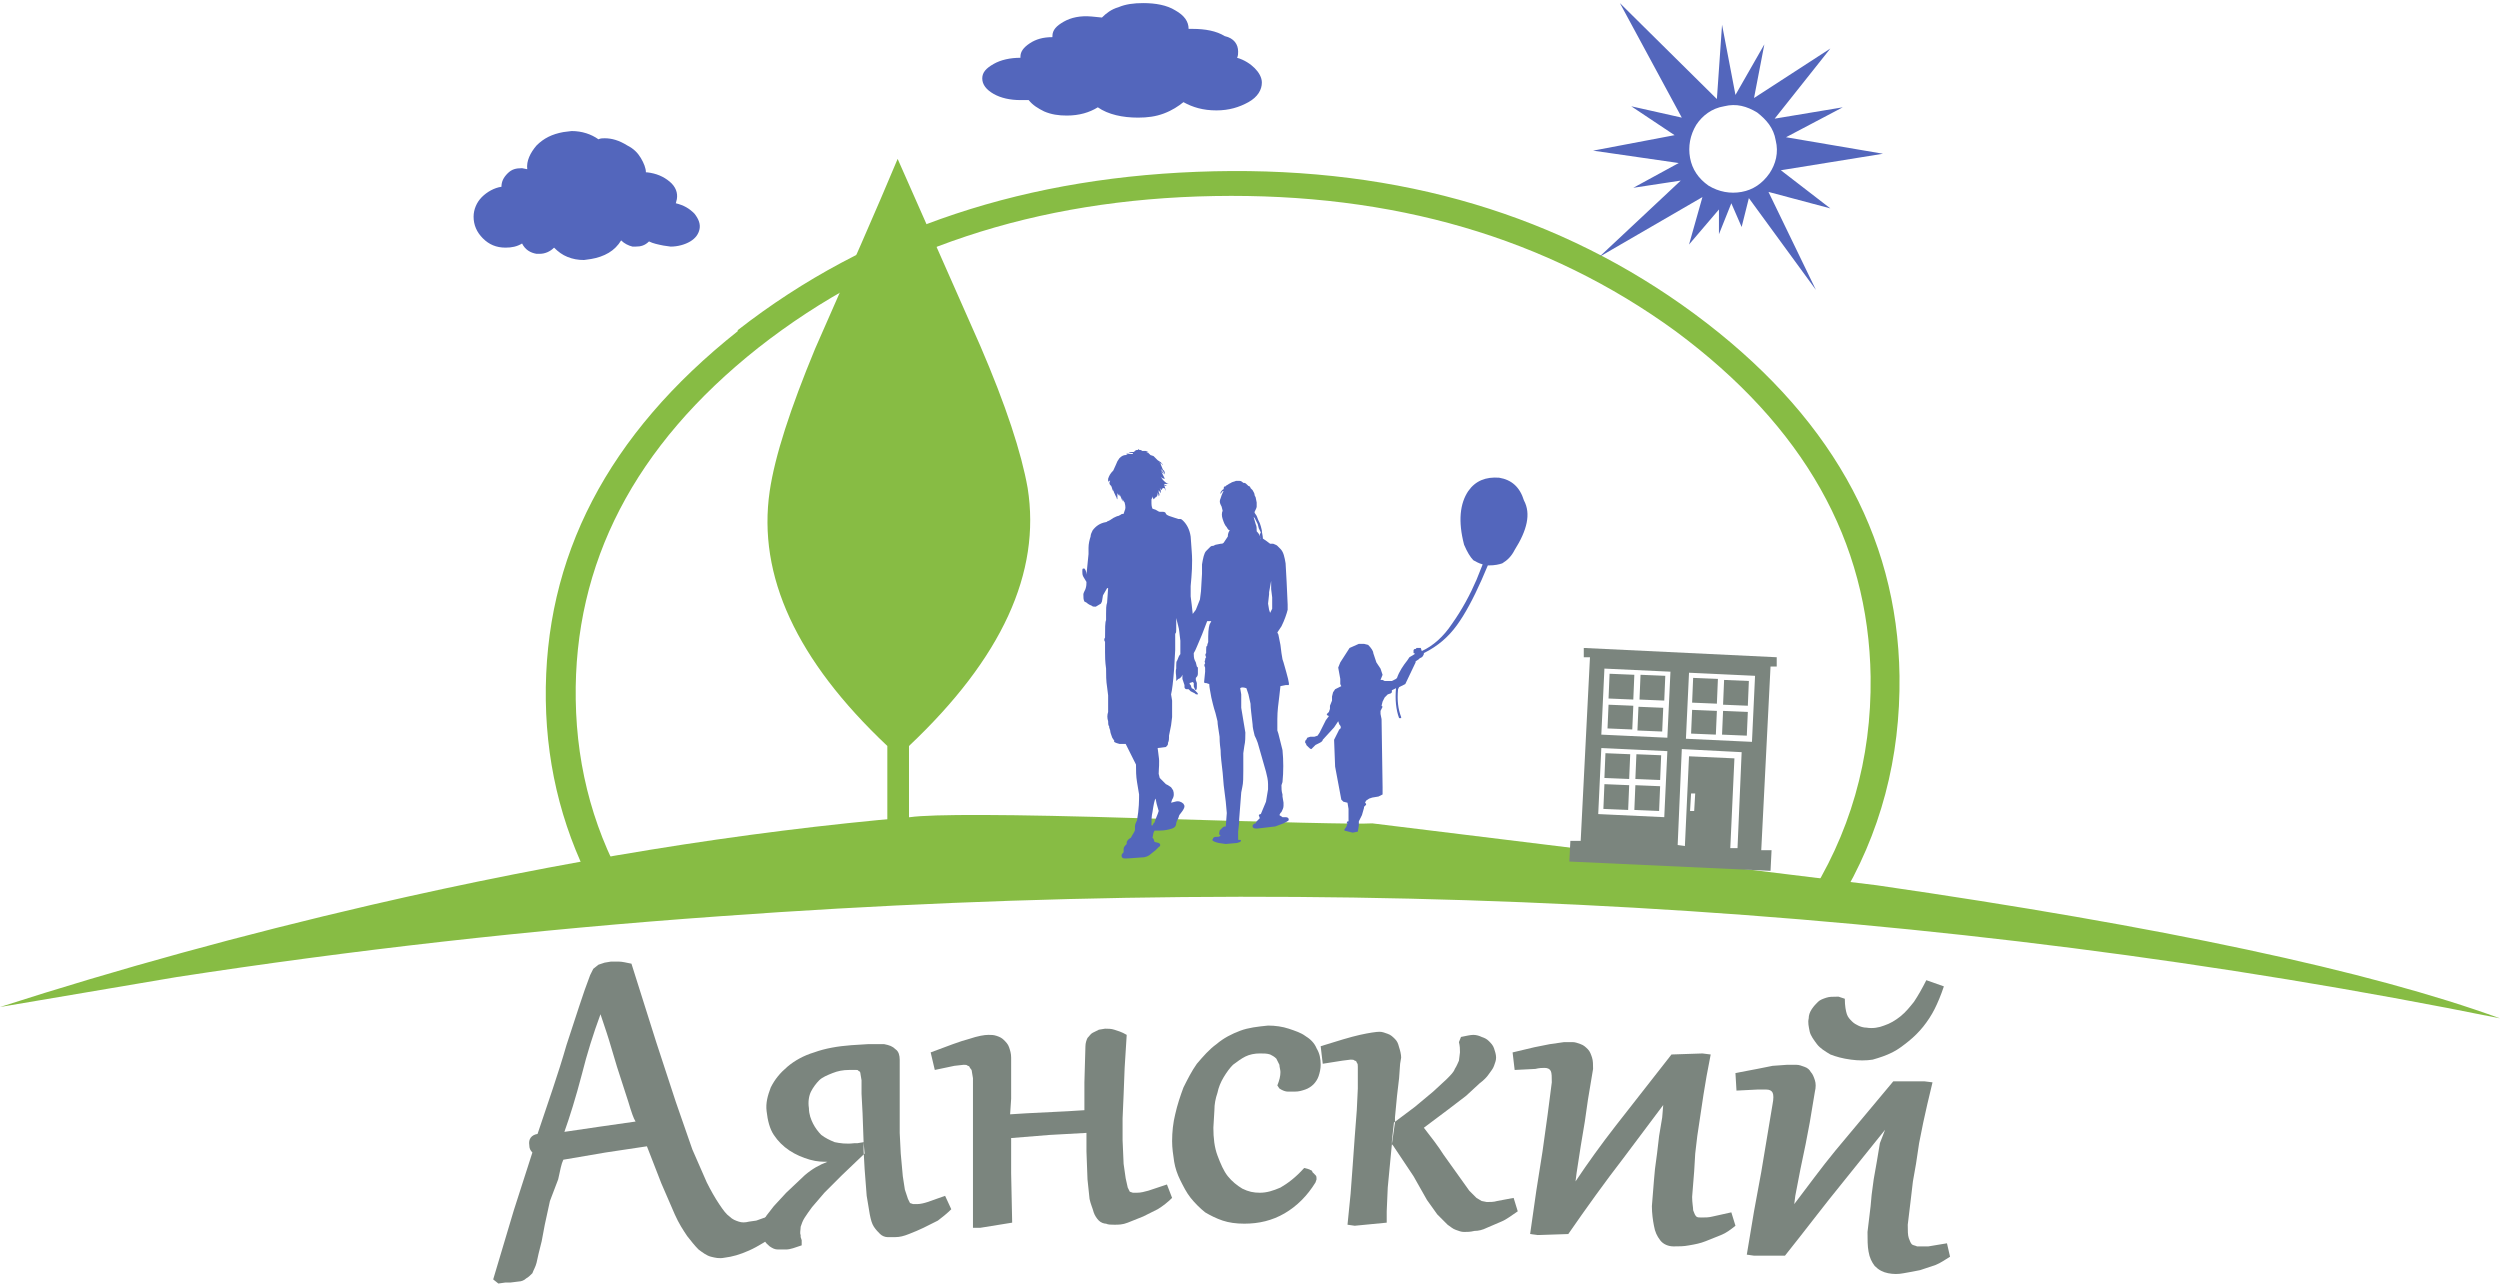 <?xml version="1.0" encoding="utf-8"?>
<!-- Generator: Adobe Illustrator 22.0.1, SVG Export Plug-In . SVG Version: 6.00 Build 0)  -->
<svg version="1.1" id="Layer_1" xmlns="http://www.w3.org/2000/svg" xmlns:xlink="http://www.w3.org/1999/xlink" x="0px" y="0px"
	 viewBox="0 0 242.3 124.5" style="enable-background:new 0 0 242.3 124.5;" xml:space="preserve">
<style type="text/css">
	.st0{fill-rule:evenodd;clip-rule:evenodd;fill:#7B857E;}
	.st1{fill-rule:evenodd;clip-rule:evenodd;fill:#87BC44;}
	.st2{fill-rule:evenodd;clip-rule:evenodd;fill:#5366BC;}
</style>
<path class="st0" d="M53.3,116.4l-0.5,2.3l-0.3,1.6l-0.3,1.2l-0.2,0.9c-0.1,0.4-0.3,0.7-0.4,1c-0.2,0.2-0.4,0.4-0.6,0.5
	c-0.2,0.2-0.5,0.3-0.7,0.3l-0.8,0.1l-0.5,0l-0.7,0.1l-0.5-0.4l2-6.7l1.8-5.6c-0.2-0.2-0.3-0.4-0.3-0.7c-0.1-0.6,0.2-1,0.8-1.1
	c1-3,2-5.8,2.8-8.6c0.9-2.7,1.6-5,2.3-6.8c0.1-0.2,0.2-0.4,0.3-0.6l0.5-0.4l0.6-0.2l0.6-0.1c0.3,0,0.6,0,0.8,0
	c0.3,0,0.7,0.1,1.2,0.2l2.4,7.6l1.9,5.8l1.6,4.6l1.4,3.2c0.4,0.8,0.8,1.5,1.2,2.1c0.4,0.6,0.7,1,1,1.2c0.3,0.3,0.6,0.4,0.9,0.5
	c0.3,0.1,0.6,0.1,1,0l0.7-0.1l1.4-0.5l0.8,1.7c-1.1,0.7-2,1.3-2.9,1.7c-0.9,0.4-1.6,0.6-2.4,0.7c-0.5,0.1-0.9,0-1.3-0.1
	c-0.4-0.1-0.8-0.4-1.2-0.7c-0.4-0.4-0.7-0.8-1.1-1.3c-0.4-0.6-0.8-1.2-1.2-2.1l-1.3-3l-1.4-3.6l-4,0.6l-4.1,0.7
	c-0.2,0.4-0.3,1-0.5,1.9L53.3,116.4L53.3,116.4L53.3,116.4z M58.2,98.3c-0.7,1.9-1.3,3.8-1.8,5.8c-0.6,2.3-1.2,4.2-1.7,5.6l3.4-0.5
	l3.5-0.5c-0.2-0.3-0.4-0.9-0.7-1.9l-1.1-3.4c-0.4-1.3-0.7-2.4-1-3.3L58.2,98.3L58.2,98.3L58.2,98.3z"/>
<path class="st0" d="M83.7,110.7l-0.1-2.8l-0.1-1.9l0-1.3l-0.1-0.6c0-0.2-0.1-0.3-0.2-0.3c0-0.1-0.1-0.1-0.3-0.1l-0.6,0
	c-0.6,0-1.1,0.1-1.6,0.3c-0.5,0.2-1,0.4-1.3,0.7c-0.3,0.3-0.6,0.7-0.8,1.1c-0.2,0.4-0.3,1-0.2,1.6c0,0.6,0.2,1.1,0.4,1.5
	c0.2,0.4,0.5,0.8,0.8,1.1c0.4,0.3,0.8,0.5,1.3,0.7c0.5,0.1,1.1,0.2,1.9,0.1l0.3,0L83.7,110.7l0.1,1.1l-2.2,2.1l-1.7,1.7l-1.2,1.4
	c-0.3,0.4-0.5,0.7-0.7,1c-0.2,0.3-0.3,0.6-0.4,0.9c0,0.3-0.1,0.6,0,0.8l0,0.2l0.1,0.3l0,0.5c-0.6,0.2-1.1,0.4-1.5,0.4l-0.8,0
	c-0.3,0-0.5-0.1-0.8-0.3c-0.2-0.2-0.4-0.3-0.5-0.6c-0.2-0.3-0.2-0.6-0.3-0.9c0-0.2,0-0.5,0.1-0.7c0.1-0.3,0.2-0.5,0.4-0.8l0.7-0.9
	l1.2-1.3l1.8-1.7c0.7-0.6,1.4-1,2.2-1.3c-0.4,0-1,0-1.7-0.2c-0.7-0.2-1.4-0.5-2-0.9c-0.6-0.4-1.1-0.9-1.5-1.5
	c-0.4-0.6-0.6-1.4-0.7-2.3c-0.1-0.8,0.1-1.5,0.4-2.3c0.4-0.8,0.9-1.4,1.6-2c0.7-0.6,1.6-1.1,2.6-1.4c1.1-0.4,2.3-0.6,3.6-0.7
	l1.6-0.1l1.6,0c0.5,0.1,0.8,0.2,1.1,0.5c0.3,0.2,0.4,0.6,0.4,1l0,0.7l0,1.3l0,1.5l0,1.8l0,1.8l0.1,2l0.2,2.2l0.2,1.3l0.3,0.9
	l0.2,0.4l0.3,0.1l0.4,0c0.3,0,0.7-0.1,1-0.2l1.7-0.6l0.6,1.3c-0.4,0.4-0.9,0.8-1.3,1.1l-1.4,0.7c-0.4,0.2-0.9,0.4-1.4,0.6
	c-0.5,0.2-0.9,0.3-1.3,0.3l-0.8,0c-0.2,0-0.5-0.1-0.7-0.3c-0.2-0.2-0.4-0.4-0.6-0.7c-0.2-0.3-0.3-0.7-0.4-1.2l-0.3-1.8l-0.2-2.6
	l-0.1-1.8L83.7,110.7L83.7,110.7z"/>
<path class="st0" d="M94.3,104.5l-0.1-0.6c0-0.2-0.1-0.3-0.2-0.4c0-0.1-0.1-0.2-0.2-0.2c-0.1-0.1-0.2-0.1-0.4-0.1l-0.9,0.1l-1.9,0.4
	l-0.4-1.7c1.6-0.6,2.9-1.1,3.7-1.3c0.9-0.3,1.5-0.4,1.9-0.4c0.3,0,0.5,0,0.8,0.1c0.3,0.1,0.5,0.2,0.7,0.4c0.2,0.2,0.4,0.4,0.5,0.7
	c0.1,0.3,0.2,0.6,0.2,1l0,0.7l0,1.5l0,1.8l-0.1,1.5l1.6-0.1l2-0.1l2-0.1l1.6-0.1l0-2.7l0.1-3.5c0-0.3,0.1-0.6,0.2-0.8
	c0.2-0.2,0.3-0.4,0.5-0.5c0.2-0.1,0.4-0.2,0.6-0.3l0.6-0.1c0.3,0,0.6,0,0.9,0.1c0.3,0.1,0.7,0.2,1.2,0.5l-0.2,3.2l-0.1,2.6l-0.1,2.3
	l0,2.1l0.1,2.3l0.2,1.4l0.2,0.9l0.2,0.4l0.3,0.1l0.4,0c0.4,0,0.7-0.1,1.1-0.2l1.8-0.6l0.5,1.3c-0.4,0.4-0.9,0.8-1.4,1.1l-1.4,0.7
	l-1.5,0.6c-0.5,0.2-0.9,0.2-1.3,0.2c-0.3,0-0.6,0-0.8-0.1c-0.2,0-0.5-0.1-0.7-0.3c-0.2-0.2-0.4-0.5-0.5-0.8
	c-0.1-0.4-0.3-0.8-0.4-1.3l-0.2-1.9l-0.1-2.7l0-1.1l0-0.6l0-0.1l-3.6,0.2l-3.7,0.3l0,3.4l0.1,4.8l-3.1,0.5l-0.7,0l0-3.1l0-2.8l0-2.8
	l0-2.6l0-2.1L94.3,104.5L94.3,104.5z"/>
<path class="st0" d="M123.8,105.2c0.2-0.5,0.3-0.9,0.3-1.3c0-0.2-0.1-0.5-0.1-0.7c-0.1-0.2-0.2-0.4-0.3-0.6
	c-0.2-0.2-0.4-0.3-0.6-0.4c-0.3-0.1-0.6-0.1-1-0.1c-0.5,0-1,0.1-1.4,0.3c-0.4,0.2-0.8,0.5-1.2,0.8c-0.3,0.3-0.6,0.7-0.9,1.2
	c-0.3,0.5-0.5,1-0.6,1.5c-0.2,0.6-0.3,1.1-0.3,1.7l-0.1,1.7c0,1,0.1,1.9,0.4,2.7c0.3,0.8,0.6,1.5,1,2c0.4,0.5,0.9,0.9,1.4,1.2
	c0.6,0.3,1.1,0.4,1.7,0.4c0.7,0,1.3-0.2,2-0.5c0.7-0.4,1.5-1,2.3-1.9c0.3,0.1,0.5,0.1,0.6,0.2c0.1,0,0.2,0.1,0.2,0.2l0.3,0.3
	c0.1,0.1,0.1,0.2,0.1,0.4l-0.1,0.3l0,0c-0.8,1.3-1.8,2.3-3,3c-1.2,0.7-2.5,1-3.9,1c-0.8,0-1.5-0.1-2.1-0.3c-0.6-0.2-1.2-0.5-1.7-0.8
	c-0.5-0.4-1-0.9-1.4-1.4c-0.4-0.5-0.7-1.1-1-1.7c-0.3-0.6-0.5-1.2-0.6-1.8c-0.1-0.7-0.2-1.3-0.2-2c0-0.9,0.1-1.8,0.3-2.6
	c0.2-0.9,0.5-1.8,0.8-2.6c0.4-0.8,0.8-1.6,1.3-2.3c0.6-0.7,1.2-1.4,1.9-1.9c0.7-0.6,1.5-1,2.3-1.3c0.8-0.3,1.7-0.4,2.7-0.5
	c0.7,0,1.4,0.1,2,0.3c0.6,0.2,1.2,0.4,1.6,0.7c0.5,0.3,0.9,0.7,1.1,1.2c0.3,0.5,0.4,1,0.4,1.6c0,0.4-0.1,0.8-0.2,1.1
	c-0.1,0.3-0.3,0.6-0.5,0.8c-0.2,0.2-0.5,0.4-0.8,0.5c-0.3,0.1-0.6,0.2-1,0.2l-0.7,0c-0.2,0-0.5-0.1-0.8-0.3L123.8,105.2L123.8,105.2
	z"/>
<path class="st0" d="M134.9,110.9l-0.2,2.1l-0.2,2.1l-0.1,2.3l0,1.1l-3.1,0.3l-0.7-0.1l0.3-3l0.2-2.7l0.2-2.8l0.2-2.6l0.1-2.1l0-1.5
	l0-0.6c0-0.2,0-0.3-0.1-0.4c0-0.1-0.1-0.2-0.2-0.2c-0.1-0.1-0.2-0.1-0.4-0.1l-0.8,0.1l-1.9,0.3l-0.2-1.7c1.6-0.5,2.9-0.9,3.8-1.1
	c0.9-0.2,1.6-0.3,1.9-0.3c0.3,0,0.5,0.1,0.8,0.2c0.3,0.1,0.5,0.3,0.7,0.5c0.2,0.2,0.3,0.4,0.4,0.8c0.1,0.3,0.2,0.7,0.2,1l-0.1,0.6
	l-0.1,1.4l-0.2,1.7l-0.2,2.1l0,0.5L134.9,110.9L134.9,110.9z M134.9,110.9l0-0.3l0.2-1.8l2-1.5l1.8-1.5l1.3-1.2
	c0.4-0.4,0.7-0.7,0.8-1c0.2-0.3,0.3-0.6,0.4-0.8l0.1-0.8c0-0.3,0-0.6-0.1-1l0.2-0.5c0.5-0.1,0.9-0.2,1.2-0.2c0.3,0,0.6,0.1,0.8,0.2
	c0.3,0.1,0.5,0.2,0.7,0.4c0.2,0.2,0.4,0.4,0.5,0.7c0.1,0.3,0.2,0.6,0.2,0.9c0,0.3-0.1,0.5-0.2,0.8c-0.1,0.3-0.3,0.5-0.5,0.8
	c-0.2,0.3-0.5,0.6-0.9,0.9l-1.3,1.2l-1.7,1.3l-2.4,1.8c0.7,0.9,1.4,1.8,1.9,2.6l1.5,2.1l1,1.4l0.7,0.7l0.5,0.3l0.5,0.1
	c0.3,0,0.7,0,1-0.1l1.6-0.3l0.4,1.3c-0.6,0.4-1.1,0.8-1.6,1l-1.4,0.6c-0.4,0.2-0.8,0.3-1.2,0.3c-0.4,0.1-0.7,0.1-1,0.1
	c-0.3,0-0.5-0.1-0.8-0.2c-0.3-0.1-0.5-0.3-0.8-0.5l-1-1l-1-1.4L137,114l-2-3L134.9,110.9L134.9,110.9z"/>
<path class="st0" d="M161.2,107.1l-3.9,5.2c-1.7,2.2-3.5,4.7-5.3,7.3l-3,0.1l-0.7-0.1l0.6-4.2l0.6-3.8l0.5-3.6l0.4-3.1
	c0-0.5,0-0.9-0.1-1.1c-0.1-0.2-0.3-0.3-0.6-0.3c-0.2,0-0.5,0-0.9,0.1l-2,0.1l-0.2-1.7l2.1-0.5l1.5-0.3l1.4-0.2l0.8,0
	c0.3,0,0.5,0.1,0.8,0.2c0.3,0.1,0.5,0.3,0.7,0.5c0.2,0.2,0.3,0.5,0.4,0.8c0.1,0.3,0.1,0.7,0.1,1.1l-0.2,1.2l-0.3,1.8l-0.3,2.1
	l-0.4,2.4l-0.4,2.6l-0.1,0.8l0,0c1.2-1.8,2.5-3.6,3.9-5.4l5.4-6.9l3-0.1l0.8,0.1l-0.4,2.1l-0.3,1.8l-0.3,2l-0.3,2l-0.2,1.7l-0.1,1.7
	l-0.2,2.5c0,0.6,0.1,1,0.1,1.3c0.1,0.3,0.2,0.5,0.3,0.6c0.1,0.1,0.3,0.1,0.5,0.1c0.4,0,0.7,0,1.1-0.1l1.8-0.4l0.4,1.3
	c-0.5,0.4-0.9,0.7-1.4,0.9l-1.5,0.6c-0.5,0.2-1,0.3-1.6,0.4c-0.5,0.1-1,0.1-1.5,0.1c-0.5,0-1-0.2-1.3-0.6c-0.3-0.4-0.5-0.8-0.6-1.4
	c-0.1-0.5-0.2-1.2-0.2-1.9l0.2-2.5l0.1-1.1l0.2-1.5l0.2-1.7l0.3-1.8L161.2,107.1C161.2,107.2,161.2,107,161.2,107.1L161.2,107.1z"/>
<path class="st0" d="M182.7,109.5l-4.1,5.1c-1.8,2.2-3.6,4.6-5.6,7.1l-3,0l-0.7-0.1l0.7-4.2l0.7-3.8l0.6-3.6l0.5-3
	c0.1-0.5,0.1-0.9,0-1.1c-0.1-0.2-0.3-0.3-0.6-0.3c-0.2,0-0.5,0-0.9,0l-2,0.1l-0.1-1.7l2.1-0.4l1.5-0.3l1.4-0.1l0.9,0
	c0.3,0,0.5,0.1,0.8,0.2c0.3,0.1,0.5,0.3,0.6,0.5c0.2,0.2,0.3,0.5,0.4,0.8c0.1,0.3,0.1,0.7,0,1.1l-0.2,1.2l-0.3,1.8l-0.4,2.1
	l-0.5,2.4l-0.5,2.6l-0.1,0.8l0,0c1.3-1.7,2.6-3.5,4-5.2l5.6-6.7l3,0l0.8,0.1l-0.5,2.1l-0.4,1.8l-0.4,2l-0.3,2l-0.3,1.7l-0.2,1.7
	l-0.3,2.5c0,0.6,0,1,0.1,1.3c0.1,0.3,0.2,0.5,0.3,0.6c0.1,0.1,0.3,0.1,0.5,0.2c0.4,0,0.7,0,1.1,0l1.8-0.3l0.3,1.3
	c-0.5,0.3-0.9,0.6-1.4,0.8l-1.5,0.5c-0.5,0.1-1,0.2-1.6,0.3c-0.5,0.1-1,0.1-1.5,0c-0.5-0.1-0.9-0.3-1.3-0.7
	c-0.3-0.4-0.5-0.8-0.6-1.4c-0.1-0.5-0.1-1.2-0.1-1.9l0.3-2.5l0.1-1.1l0.2-1.5l0.3-1.7l0.3-1.8L182.7,109.5L182.7,109.5L182.7,109.5z
	 M188.4,95.6c-0.3,0.9-0.6,1.6-0.9,2.2c-0.3,0.6-0.7,1.2-1.1,1.7c-0.4,0.5-0.9,1-1.4,1.4c-0.5,0.4-1,0.8-1.6,1.1
	c-0.6,0.3-1.2,0.5-1.9,0.7c-0.6,0.1-1.4,0.1-2.1,0c-0.8-0.1-1.5-0.3-2-0.5c-0.5-0.3-1-0.6-1.3-1c-0.3-0.4-0.6-0.8-0.7-1.2
	c-0.1-0.5-0.2-0.9-0.1-1.3c0-0.3,0.1-0.6,0.3-0.9c0.2-0.3,0.4-0.5,0.6-0.7c0.2-0.2,0.5-0.3,0.8-0.4c0.3-0.1,0.6-0.1,1-0.1l0.2,0
	l0.6,0.2c0,0.7,0.1,1.2,0.2,1.5c0.1,0.3,0.3,0.5,0.5,0.7c0.2,0.2,0.4,0.3,0.6,0.4c0.2,0.1,0.5,0.2,0.8,0.2c0.6,0.1,1.2,0,1.7-0.2
	c0.6-0.2,1.1-0.5,1.6-0.9c0.5-0.4,0.9-0.9,1.3-1.4c0.4-0.6,0.8-1.3,1.2-2.1L188.4,95.6L188.4,95.6z"/>
<path class="st1" d="M184.1,65.5c0.1,7.9-1.8,15.3-5.9,22h-3.2c4.3-6.6,6.4-13.9,6.3-21.9c-0.2-13.2-6.5-24.3-18.9-33.5
	C149.9,23,135,18.7,117.7,19c-17.3,0.3-32.1,5.2-44.2,14.7c-12,9.5-17.9,20.9-17.7,34.1c0.1,6.9,1.9,13.2,5.3,18.9l-3.2,0.1
	c-3.2-5.8-4.9-12.1-5-18.9c-0.2-13.9,6-25.8,18.6-35.8V32c12.7-9.9,28.1-15,46.2-15.4s33.6,4.3,46.5,13.8
	C177.2,40,183.9,51.7,184.1,65.5L184.1,65.5z"/>
<path class="st1" d="M87,15.4l8,18.1c2.5,5.8,4,10.4,4.6,13.8c1.3,8.2-2.5,16.5-11.5,25v7.4L86,79.8v-7.5
	C77.2,64,73.4,55.8,74.6,47.6c0.5-3.4,2-8,4.4-13.8C82.3,26.3,85,20.2,87,15.4L87,15.4z"/>
<path class="st1" d="M181.9,85.8c27.6,4,47.8,8.3,60.4,12.9c-54.4-11-111.9-14.3-172.5-9.9c-18.3,1.3-35.8,3.3-52.7,5.9L0,97.6
	c11.5-3.7,23.5-7,36-9.9c18.6-4.3,36-7.1,52.2-8.5c2.1-0.3,9.5-0.3,22.3,0.1c13.5,0.4,21,0.6,22.5,0.5L181.9,85.8L181.9,85.8z"/>
<path class="st0" d="M171.6,64.6l-0.9,17.8l1,0l-0.1,2l-19.5-0.9l0.1-2l1,0l0.9-17.8l-0.6,0l0-0.9l18.7,0.9l0,0.9L171.6,64.6
	L171.6,64.6L171.6,64.6z M169.5,66l-0.1,2.4l-2.4-0.1l0.1-2.4L169.5,66L169.5,66L169.5,66z M169.4,69l-0.1,2.3l-2.4-0.1l0.1-2.3
	L169.4,69L169.4,69L169.4,69z M166.4,68.2l-2.4-0.1l0.1-2.4l2.4,0.1L166.4,68.2L166.4,68.2L166.4,68.2z M166.3,71.2l-2.4-0.1
	l0.1-2.3l2.4,0.1L166.3,71.2L166.3,71.2L166.3,71.2z M170.1,65.5l-6.4-0.3l-0.3,6.4l6.4,0.3L170.1,65.5L170.1,65.5L170.1,65.5z
	 M158.9,67.8l0.1-2.4l2.4,0.1l-0.1,2.4L158.9,67.8L158.9,67.8L158.9,67.8z M161.2,68.6l-0.1,2.3l-2.4-0.1l0.1-2.3L161.2,68.6
	L161.2,68.6L161.2,68.6z M158.4,65.4l-0.1,2.4l-2.4-0.1l0.1-2.4L158.4,65.4L158.4,65.4L158.4,65.4z M158.3,68.4l-0.1,2.3l-2.4-0.1
	l0.1-2.3L158.3,68.4L158.3,68.4L158.3,68.4z M155.5,75.4l0.1-2.4l2.4,0.1l-0.1,2.4L155.5,75.4L155.5,75.4L155.5,75.4z M157.9,76.1
	l-0.1,2.4l-2.4-0.1l0.1-2.4L157.9,76.1L157.9,76.1L157.9,76.1z M160.9,76.2l-0.1,2.4l-2.4-0.1l0.1-2.4L160.9,76.2L160.9,76.2
	L160.9,76.2z M160.9,75.6l-2.4-0.1l0.1-2.4l2.4,0.1L160.9,75.6L160.9,75.6L160.9,75.6z M161.9,65.1l-6.4-0.3l-0.3,6.4l6.4,0.3
	L161.9,65.1L161.9,65.1L161.9,65.1z M155.2,72.5l-0.3,6.4l6.4,0.3l0.3-6.4L155.2,72.5L155.2,72.5L155.2,72.5z M163.3,82l0.4-8.7
	l4.4,0.2l-0.4,8.7l0.7,0l0.4-9.3l-5.8-0.3l-0.4,9.3L163.3,82L163.3,82L163.3,82z M164.3,76.9l-0.4,0l-0.1,1.7l0.4,0L164.3,76.9
	L164.3,76.9z"/>
<path class="st2" d="M122.2,51.6l-0.2-0.4l-0.1-0.4l-0.1-0.2l-0.1-0.2l-0.1-0.2l-0.1-0.1l0.2,0.7c0.1,0.2,0.1,0.4,0.1,0.7
	c0.1,0.1,0.3,0.3,0.4,0.7l0,0.1l-0.1-0.5L122.2,51.6L122.2,51.6L122.2,51.6z M123.2,56.3l-0.2,1.1v0.2l-0.1,0.9l0.1,0.6l0.1,0.3
	l0.1-0.2l0.1-0.2l0-0.6l0-0.5l-0.1-0.8L123.2,56.3L123.2,56.3L123.2,56.3L123.2,56.3z M112,79.4L112,79.4l0.2-0.5l0.1-0.3l-0.2-0.7
	l-0.1-0.5c-0.1,0.1-0.2,0.6-0.3,1.3c-0.1,0.4-0.1,0.8-0.1,1.3l0.1,0l0.1-0.2l0.1-0.1L112,79.4L112,79.4L112,79.4z M122.4,52.2
	l0.3,0.2l0.4,0.3l0.3,0c0.2,0.1,0.3,0.1,0.4,0.2l0.3,0.3c0.3,0.3,0.4,0.8,0.5,1.4l0.1,1.8l0.1,2.2l0,0.5c-0.1,0.4-0.3,1-0.6,1.6
	l-0.4,0.6l0.1,0.2l0.1,0.5l0.1,0.5l0.1,0.8l0.1,0.6l0.1,0.3c0.4,1.4,0.6,2.1,0.5,2.2l-0.3,0l-0.5,0.1l-0.1,0.9
	c-0.1,0.8-0.2,1.5-0.2,2.3l0,0.4v0.7l0.1,0.3l0.1,0.4l0.3,1.2c0.1,1,0.1,2.1,0,3.1l-0.1,0.3c0,0.3,0,0.6,0.1,0.9l0,0.2l0.1,0.6
	l0,0.3c0,0.2-0.1,0.4-0.2,0.6l-0.1,0.1L124,79l0.3,0.2l0.3,0c0.2,0,0.3,0.1,0.3,0.2l0,0.1c-0.1,0.1-0.3,0.2-0.5,0.3l-0.8,0.3
	l-1.7,0.2h-0.2c-0.2,0-0.3-0.1-0.3-0.2l0-0.1c0.1-0.1,0.1-0.2,0.3-0.2c0-0.1,0.1-0.2,0.2-0.3l0.2-0.2L122,79
	c0.1-0.1,0.1-0.1,0.2-0.1l0.5-1.2l0.2-1.2l0-0.5c0-0.4-0.1-0.8-0.2-1.2l-0.8-2.8c-0.1-0.3-0.2-0.5-0.3-0.7c-0.1-0.4-0.2-0.8-0.2-1.1
	c-0.1-0.9-0.2-1.6-0.2-2l-0.2-0.9l-0.2-0.6c-0.3-0.1-0.5-0.1-0.6,0l0.1,0.6l0,1.3l0.4,2.4c0,0.4,0,0.9-0.1,1.3l-0.1,0.7
	c0,0.5,0,1.1,0,1.7c0,0.6,0,1.2-0.1,1.6l-0.1,0.5l-0.2,2.6l0,0.3l-0.1,0.9l0,0.3l0,0.5l0.2,0c0.1,0,0.1,0.1,0,0.2l-0.3,0.1l-1.1,0.1
	l-0.7-0.1c-0.4-0.1-0.6-0.2-0.6-0.3l0.1-0.2c0.1-0.1,0.2-0.1,0.5-0.1l0.2-0.1l-0.1-0.1c-0.1-0.1,0-0.2,0-0.4l0.2-0.2l0.1-0.1
	c0.1-0.1,0.2-0.1,0.3-0.1l0.1-1.3l-0.1-1.1l-0.2-1.6l-0.1-1.2c-0.1-0.9-0.2-1.6-0.2-2.2c-0.1-0.7-0.1-1.1-0.1-1.3
	c-0.1-0.7-0.2-1.2-0.2-1.5l-0.2-0.8c-0.2-0.6-0.3-1.1-0.4-1.5c-0.1-0.6-0.2-1-0.2-1.3l-0.3-0.1l-0.1,0c0,0-0.1,0-0.1-0.1l0.1-1V65
	c0-0.2,0-0.3,0-0.3c-0.1-0.2-0.1-0.3,0-0.4c0-0.1-0.1-0.2,0-0.3c0-0.1,0-0.2,0.1-0.3c-0.1-0.2-0.1-0.3,0-0.4l0-0.3
	c0-0.2,0-0.4,0.1-0.4c0-0.2,0.1-0.3,0.1-0.4l0-0.1l0-0.4c0-0.7,0.1-1.2,0.2-1.3l0.1-0.2H117l-0.5,1.3c-0.4,0.9-0.6,1.5-0.8,1.8v0.1
	c0,0.1,0,0.4,0.1,0.6l0.1,0.2l0.1,0.4l0.1,0.1l0,0.4l0,0.2c0,0.2-0.1,0.3-0.2,0.4v0.1l0,0.1l0.1,0.3l0,0.1l0,0.3
	c0,0.1,0,0.2-0.1,0.3l-0.1-0.1c0-0.1-0.1-0.2-0.1-0.3l0-0.3l-0.1-0.1l-0.3,0.1l0,0l0,0.1l0.1,0.1l0.1,0.3l0.2,0.1l0.2,0.2l0.1,0.1
	c0.1,0.1,0.1,0.1,0.1,0.2l-0.1,0c-0.1,0-0.1,0-0.2-0.1l-0.4-0.2l-0.2-0.2h-0.2c-0.1,0-0.2-0.1-0.2-0.2l0-0.2l-0.2-0.6l0-0.4
	l-0.1,0.2c-0.1,0.1-0.2,0.2-0.3,0.2L114,66l0-0.3c0-0.3-0.1-0.6,0-0.9v-0.3c0-0.2,0-0.4,0.1-0.5c0.1-0.3,0.2-0.5,0.3-0.6
	c0-0.3,0-0.6,0-0.9v-0.4c-0.1-0.7-0.1-1.1-0.2-1.4l-0.2-0.8l0,0.3l0,0.5c0,0.5,0,0.7-0.1,0.7l0,0.5c0,0.4,0,0.8,0,1.1l-0.1,1.8
	c-0.1,1.3-0.2,2.1-0.3,2.5l0.1,0.6v1.6l-0.1,0.8l-0.2,1l0,0.2c0,0.1,0,0.3-0.1,0.5v0.1c0,0.1-0.1,0.2-0.2,0.3l-0.8,0.1l0.1,0.8
	c0.1,0.6,0,1.2,0,1.7l0.1,0.4L113,76l0.2,0.1l0.3,0.2l0.2,0.3c0.1,0.3,0.1,0.6-0.1,0.9l-0.1,0.3l0.4-0.1c0.3-0.1,0.6,0,0.8,0.2
	l0.1,0.2c0,0.3-0.2,0.5-0.5,0.9l-0.1,0.3c-0.1,0.2-0.2,0.4-0.2,0.5c0,0.2-0.1,0.4-0.4,0.5c-0.3,0.1-0.7,0.2-1.2,0.2l-0.5,0l-0.1,0.2
	l-0.1,0.5l0.1,0.1l0.1,0.3l0.4,0.1c0.2,0.1,0.2,0.3,0,0.4l-0.3,0.3l-0.5,0.4c-0.1,0.1-0.4,0.3-0.8,0.3l-1.4,0.1H109
	c-0.2,0-0.3-0.1-0.3-0.3c0-0.1,0.1-0.2,0.2-0.3v-0.3c0-0.2,0.1-0.3,0.3-0.5c0-0.1,0-0.1,0-0.2c0.1-0.2,0.2-0.3,0.4-0.4
	c0.2-0.4,0.4-0.6,0.4-0.8v-0.3c0-0.2,0.1-0.4,0.2-0.6c0.2-1.1,0.2-2,0.2-2.5l-0.2-1.2c-0.1-0.6-0.1-1.1-0.1-1.7l-0.6-1.2l-0.4-0.8
	l-0.6,0c-0.4-0.1-0.6-0.2-0.5-0.3l-0.2-0.3c-0.1-0.3-0.2-0.5-0.2-0.7l-0.1-0.3l0-0.1c-0.1-0.1-0.1-0.3-0.1-0.5
	c-0.1-0.3-0.1-0.6,0-0.9l0-0.2l0-0.3l0-0.6l0-0.5l-0.1-0.8c-0.1-0.6-0.1-1.2-0.1-1.8c-0.1-0.7-0.1-1.2-0.1-1.6l0-1
	c-0.1-0.1-0.1-0.3,0-0.4c0-0.9,0-1.5,0.1-1.7l0-0.6c0-0.5,0-0.8,0.1-1.1l0.1-1.4l-0.1,0l-0.4,0.7l-0.1,0.6l-0.1,0.2l-0.5,0.3
	c-0.2,0-0.3,0-0.4-0.1c-0.3-0.1-0.5-0.3-0.5-0.3l-0.2-0.1c-0.1-0.2-0.1-0.4-0.1-0.7c0-0.1,0.1-0.3,0.2-0.5c0.1-0.3,0.1-0.5,0.1-0.7
	l-0.3-0.5c-0.1-0.2-0.1-0.3-0.1-0.5l0-0.1c0-0.1,0-0.2,0.1-0.2l0.1,0c0.1,0.1,0.2,0.3,0.2,0.6l0.2-2v-0.6c0-0.4,0.1-0.8,0.2-1.1
	c0-0.2,0.1-0.4,0.2-0.6c0.3-0.4,0.7-0.7,1.3-0.8c0.1,0,0.1-0.1,0.2-0.1l0.2-0.1l0.3-0.2c0.2-0.1,0.4-0.2,0.5-0.2l0.2-0.1
	c0.1-0.1,0.2-0.1,0.3-0.1l0.1-0.3c0.1-0.2,0.1-0.4,0-0.8c-0.1-0.1-0.2-0.3-0.2-0.4v0.1l0,0.2c-0.1-0.3-0.2-0.5-0.3-0.7l0,0
	c0,0,0,0.1,0,0.2l-0.2-0.3l0,0.1c0,0.1,0,0.3,0,0.5c-0.1-0.1-0.1-0.2-0.1-0.3l0,0v0.1l-0.1-0.2c-0.1-0.2-0.2-0.4-0.2-0.6l0,0
	c0,0,0,0.1,0,0.2c-0.1-0.1-0.1-0.3-0.2-0.5l-0.1-0.1c-0.1-0.1-0.1-0.3,0-0.4l-0.1,0l-0.1,0.1l0-0.3c0.1-0.3,0.2-0.5,0.5-0.8
	c0.2-0.4,0.3-0.7,0.4-0.9l0.2-0.3c0.2-0.2,0.4-0.3,0.6-0.3l0.2-0.1l0.5,0c0-0.1,0-0.1-0.1-0.1c-0.1,0-0.3,0-0.6,0.1l0.2-0.1l0.1,0
	c0.1-0.1,0.3-0.1,0.5-0.1l0.1-0.1c0.1-0.1,0.2-0.1,0.4-0.1c0-0.1-0.1-0.1-0.1,0l0.1,0c0.1,0,0.2,0,0.3,0.1h0.1l0.1,0l0.1,0
	c0.1,0,0.3,0.1,0.4,0.2c-0.1-0.1-0.2-0.1-0.3-0.1l0.2,0.1l0.2,0.2l0,0l0.3,0.1l0.4,0.4l0.3,0.2c0.1,0.1,0.2,0.2,0.2,0.3
	c-0.1-0.1-0.1-0.2-0.2-0.2l0,0l-0.2-0.1c0.1,0,0.2,0.1,0.2,0.2l0.2,0.5l0.1,0.1c0.1,0.1,0.1,0.3,0.1,0.4l-0.1-0.2
	c-0.1-0.2-0.2-0.3-0.3-0.3l0.1,0.1l0.2,0.3c-0.1,0-0.2-0.1-0.3-0.4l0.1,0.3c0.1,0.2,0.2,0.4,0.3,0.6c-0.2,0-0.3-0.1-0.4-0.2l0.2,0.3
	c0.2,0.2,0.4,0.4,0.6,0.4l-0.5,0l0.1,0.1l0.2,0.1h-0.1c-0.1,0-0.1,0-0.2-0.1l0.1,0.2l0.1,0.4c-0.1-0.2-0.1-0.3-0.2-0.3l-0.1,0
	c0,0-0.1,0.1-0.1,0.2l-0.2-0.2l0.1,0.2v0.3l-0.2-0.3l0,0.2c0.1,0.2,0.1,0.3,0,0.4c0-0.2-0.1-0.3-0.1-0.4v0.2l-0.1,0.3l0-0.2l0,0.1
	l-0.3,0.3l-0.1-0.3v0.1l-0.1,0.2l0,0.4c0,0.3,0.1,0.5,0.1,0.5l0.3,0.1c0.2,0.1,0.3,0.2,0.4,0.2l0.3,0c0.2,0,0.3,0.1,0.3,0.2l0.1,0.1
	l0.2,0.1l0.9,0.3l0.2,0c0.1,0,0.2,0.1,0.3,0.2c0.3,0.3,0.6,0.8,0.7,1.5l0.1,1.4c0.1,1.2,0,2.3-0.1,3.4l0,0.4l0,0.6l0.1,0.8l0.1,0.9
	l0.3-0.4l0.4-1l0.1-0.8l0.1-1.7l0-0.9c0.1-0.6,0.2-1.1,0.4-1.3l0.1-0.1l0.2-0.2l0.1-0.1c0.1-0.1,0.2-0.1,0.3-0.1l0.2-0.1l0.5-0.1
	c0.1,0,0.2,0,0.3-0.1l0.4-0.6c0-0.3,0.1-0.5,0.2-0.6c-0.1,0-0.2-0.1-0.3-0.3c-0.2-0.2-0.3-0.5-0.4-0.8c-0.1-0.3-0.1-0.6,0-0.8
	l-0.1-0.4l-0.1-0.2c-0.1-0.2-0.1-0.4,0-0.6l0.1-0.3c0.1-0.2,0.1-0.3,0.2-0.4l-0.1,0c-0.1,0.1-0.1,0.1-0.2,0.3l0-0.2
	c0.1-0.1,0.1-0.2,0.3-0.3c0-0.1,0-0.2,0.1-0.3v0.1l0.1-0.1c0.1-0.1,0.2-0.1,0.3-0.2l0.2-0.1c0.1-0.1,0.3-0.1,0.5-0.2l0.3,0
	c0.2,0,0.3,0.1,0.4,0.2l0.1,0c0.1,0,0.2,0.1,0.3,0.2l0.1,0.1c0.1,0,0.2,0.1,0.2,0.2l0.2,0.2c0.1,0.2,0.2,0.3,0.2,0.5l0.1,0.2
	l0.1,0.5v0.4c0,0.1-0.1,0.3-0.2,0.5l0,0.1l0.2,0.3c0.1,0.3,0.2,0.5,0.3,0.7l0.1,0.3l0.1,0.4C122.3,51.7,122.4,51.9,122.4,52.2
	L122.4,52.2L122.4,52.2z M122.4,52.2L122.4,52.2L122.4,52.2L122.4,52.2z"/>
<path class="st2" d="M146.8,53.3c-0.3,0.6-0.7,1-1.2,1.3c-0.3,0.1-0.7,0.2-1.3,0.2l-0.1,0l-0.6,1.4c-0.8,1.8-1.6,3.3-2.4,4.4
	c-0.8,1.1-1.8,2-3.2,2.7v0.1l-0.1,0.2l-0.1,0.1l-0.2,0.1l-0.1,0.1l-0.3,0.2v0.1l-1,2.1l-0.6,0.3l-0.1,0.2c-0.1,1.1,0,1.9,0.3,2.7
	v0.1h-0.2c-0.3-0.8-0.4-1.8-0.3-2.9l-0.4,0.2v0.2l-0.1,0.1l-0.3,0.1l-0.3,0.3l-0.2,0.4l-0.1,0.4l0.1,0.1l-0.2,0.4v0.3l0.1,0.5
	l0.1,6.6L134,77l-0.4,0.2l-0.6,0.1l-0.3,0.1l-0.3,0.2l-0.1,0.2l0.1,0.1V78l-0.2,0.2v0.1L132,79l-0.3,0.6V80l-0.1,0.6l-0.5,0.1
	l-0.8-0.2v-0.1l0.2-0.3l0.1-0.3h-0.1l0.1-0.2h0.1v-1.2l-0.1-0.6l-0.4-0.1l-0.2-0.2l-0.6-3.2l-0.1-2.6l0.5-1c0.2-0.1,0.2-0.3,0-0.5
	l-0.1-0.3l-0.4,0.6l-1.1,1.2c0,0.1-0.1,0.2-0.3,0.3l-0.4,0.2l-0.4,0.4c-0.1,0-0.2-0.1-0.3-0.2l-0.2-0.2v-0.1l-0.1-0.1v-0.2l0.1-0.1
	l0.1-0.2l0.3-0.1h0.4l0.3-0.1l0.2-0.3l0.6-1.2l0.3-0.4l-0.2-0.1v-0.1l0.2-0.2l0.1-0.3v-0.3l0.2-0.5v-0.4l0.1-0.4l0.2-0.3l0.6-0.3
	l-0.1-0.2v-0.5l-0.2-1.1l0.2-0.5l0.9-1.4l0.9-0.4h0.5l0.4,0.1c0.3,0.3,0.5,0.6,0.5,0.8l0.3,0.9l0.4,0.6l0.2,0.6l-0.2,0.5h0.2
	l0.2,0.1h0.7l0.4-0.2l0.1-0.1c0.2-0.6,0.6-1.2,1-1.7l0,0l0.2-0.3l0.5-0.3v-0.1h-0.1V63l0.1-0.1h0.1l0.1-0.1h0.4l0.1,0.3
	c1.1-0.5,2.1-1.4,2.9-2.6c1-1.4,1.8-2.9,2.4-4.3l0.6-1.5c-0.4-0.1-0.7-0.3-0.9-0.4c-0.3-0.3-0.6-0.8-0.9-1.5c-0.6-2.3-0.4-4,0.4-5.2
	c0.7-1,1.7-1.4,3-1.3c1.2,0.2,2,0.9,2.4,2.2C148.4,49.8,148,51.4,146.8,53.3L146.8,53.3z"/>
<path class="st2" d="M170.3,10.9c-1-0.6-2-0.9-3.2-0.6c-1.2,0.2-2.1,0.9-2.7,1.8c-0.6,1-0.8,2.1-0.6,3.2c0.2,1.1,0.8,2,1.8,2.7
	c1,0.6,2.1,0.8,3.2,0.6c1.1-0.2,2-0.8,2.7-1.8c0.6-0.9,0.9-2,0.6-3.2C171.9,12.4,171.2,11.6,170.3,10.9L170.3,10.9L170.3,10.9z
	 M172,11.5l6.6-1.1l-5.5,2.9l9.4,1.6l-9.9,1.6l4.8,3.7l-6-1.6l4.6,9.5l-6.5-8.9l-0.7,2.8l-1-2.3l-1.2,3v-2.4l-2.9,3.4l1.3-4.6
	l-10,5.8l7.9-7.4l-4.6,0.7l4.4-2.4l-8.3-1.2l7.9-1.5l-4.2-2.8l4.9,1.1l-6-11.1l9.4,9.3l0.5-7.2l1.3,6.8l2.8-4.9L170,9.5l7.4-4.8
	L172,11.5L172,11.5z"/>
<path class="st2" d="M65.5,19.7c0.8,0.2,1.3,0.5,1.8,1c0.4,0.5,0.6,1,0.5,1.5c-0.1,0.5-0.4,0.9-0.9,1.2c-0.5,0.3-1.2,0.5-1.9,0.5
	l-0.7-0.1c-0.5-0.1-1-0.2-1.4-0.4c-0.4,0.4-0.8,0.5-1.3,0.5l-0.3,0c-0.4-0.1-0.8-0.3-1.1-0.6c-0.3,0.5-0.7,0.9-1.2,1.2
	c-0.5,0.3-1.1,0.5-1.7,0.6l-0.7,0.1c-0.6,0-1.1-0.1-1.6-0.3c-0.5-0.2-0.9-0.5-1.3-0.9c-0.4,0.4-0.9,0.6-1.4,0.6l-0.3,0
	c-0.6-0.1-1.1-0.4-1.4-1c-0.5,0.3-1,0.4-1.6,0.4c-0.9,0-1.6-0.3-2.2-0.9c-0.6-0.6-0.9-1.3-0.9-2.1c0-0.7,0.3-1.4,0.8-1.9
	c0.5-0.5,1.2-0.9,1.9-1c0-0.5,0.2-0.9,0.6-1.3c0.4-0.4,0.8-0.5,1.4-0.5l0.5,0.1c-0.1-0.8,0.3-1.6,0.9-2.3c0.7-0.7,1.5-1.1,2.6-1.3
	l0.8-0.1c1,0,1.9,0.3,2.6,0.8c0.2-0.1,0.4-0.1,0.6-0.1c0.7,0,1.4,0.2,2.2,0.7c0.6,0.3,1,0.7,1.3,1.2c0.3,0.5,0.5,1,0.5,1.4l0.1,0
	c0.9,0.1,1.6,0.4,2.2,0.9c0.6,0.5,0.8,1.1,0.7,1.7L65.5,19.7L65.5,19.7z"/>
<path class="st2" d="M120,5c0,0.2,0,0.4-0.1,0.6c0.7,0.2,1.3,0.6,1.7,1c0.4,0.4,0.7,0.9,0.7,1.4c0,0.7-0.4,1.4-1.3,1.9
	c-0.9,0.5-1.9,0.8-3.1,0.8c-1.3,0-2.3-0.3-3.2-0.8c-0.5,0.4-1.1,0.8-1.9,1.1c-0.8,0.3-1.6,0.4-2.5,0.4c-1.5,0-2.9-0.3-3.9-1
	c-0.8,0.5-1.8,0.8-3,0.8c-0.8,0-1.5-0.1-2.2-0.4c-0.6-0.3-1.1-0.6-1.5-1.1l-0.8,0c-1,0-1.9-0.2-2.6-0.6c-0.7-0.4-1.1-0.9-1.1-1.5
	c0-0.6,0.4-1,1.1-1.4c0.7-0.4,1.6-0.6,2.6-0.6l0-0.1c0-0.5,0.3-0.9,0.9-1.3c0.6-0.4,1.3-0.6,2.2-0.6l0-0.1c0-0.6,0.4-1,1.1-1.4
	c0.7-0.4,1.6-0.6,2.7-0.5l1,0.1c0.4-0.4,0.9-0.8,1.6-1c0.7-0.3,1.5-0.4,2.4-0.4c1.2,0,2.3,0.2,3.1,0.7c0.9,0.5,1.3,1.1,1.3,1.8v0
	l0.4,0c1.2,0,2.3,0.2,3.1,0.7C119.6,3.7,120,4.3,120,5L120,5z"/>
</svg>
